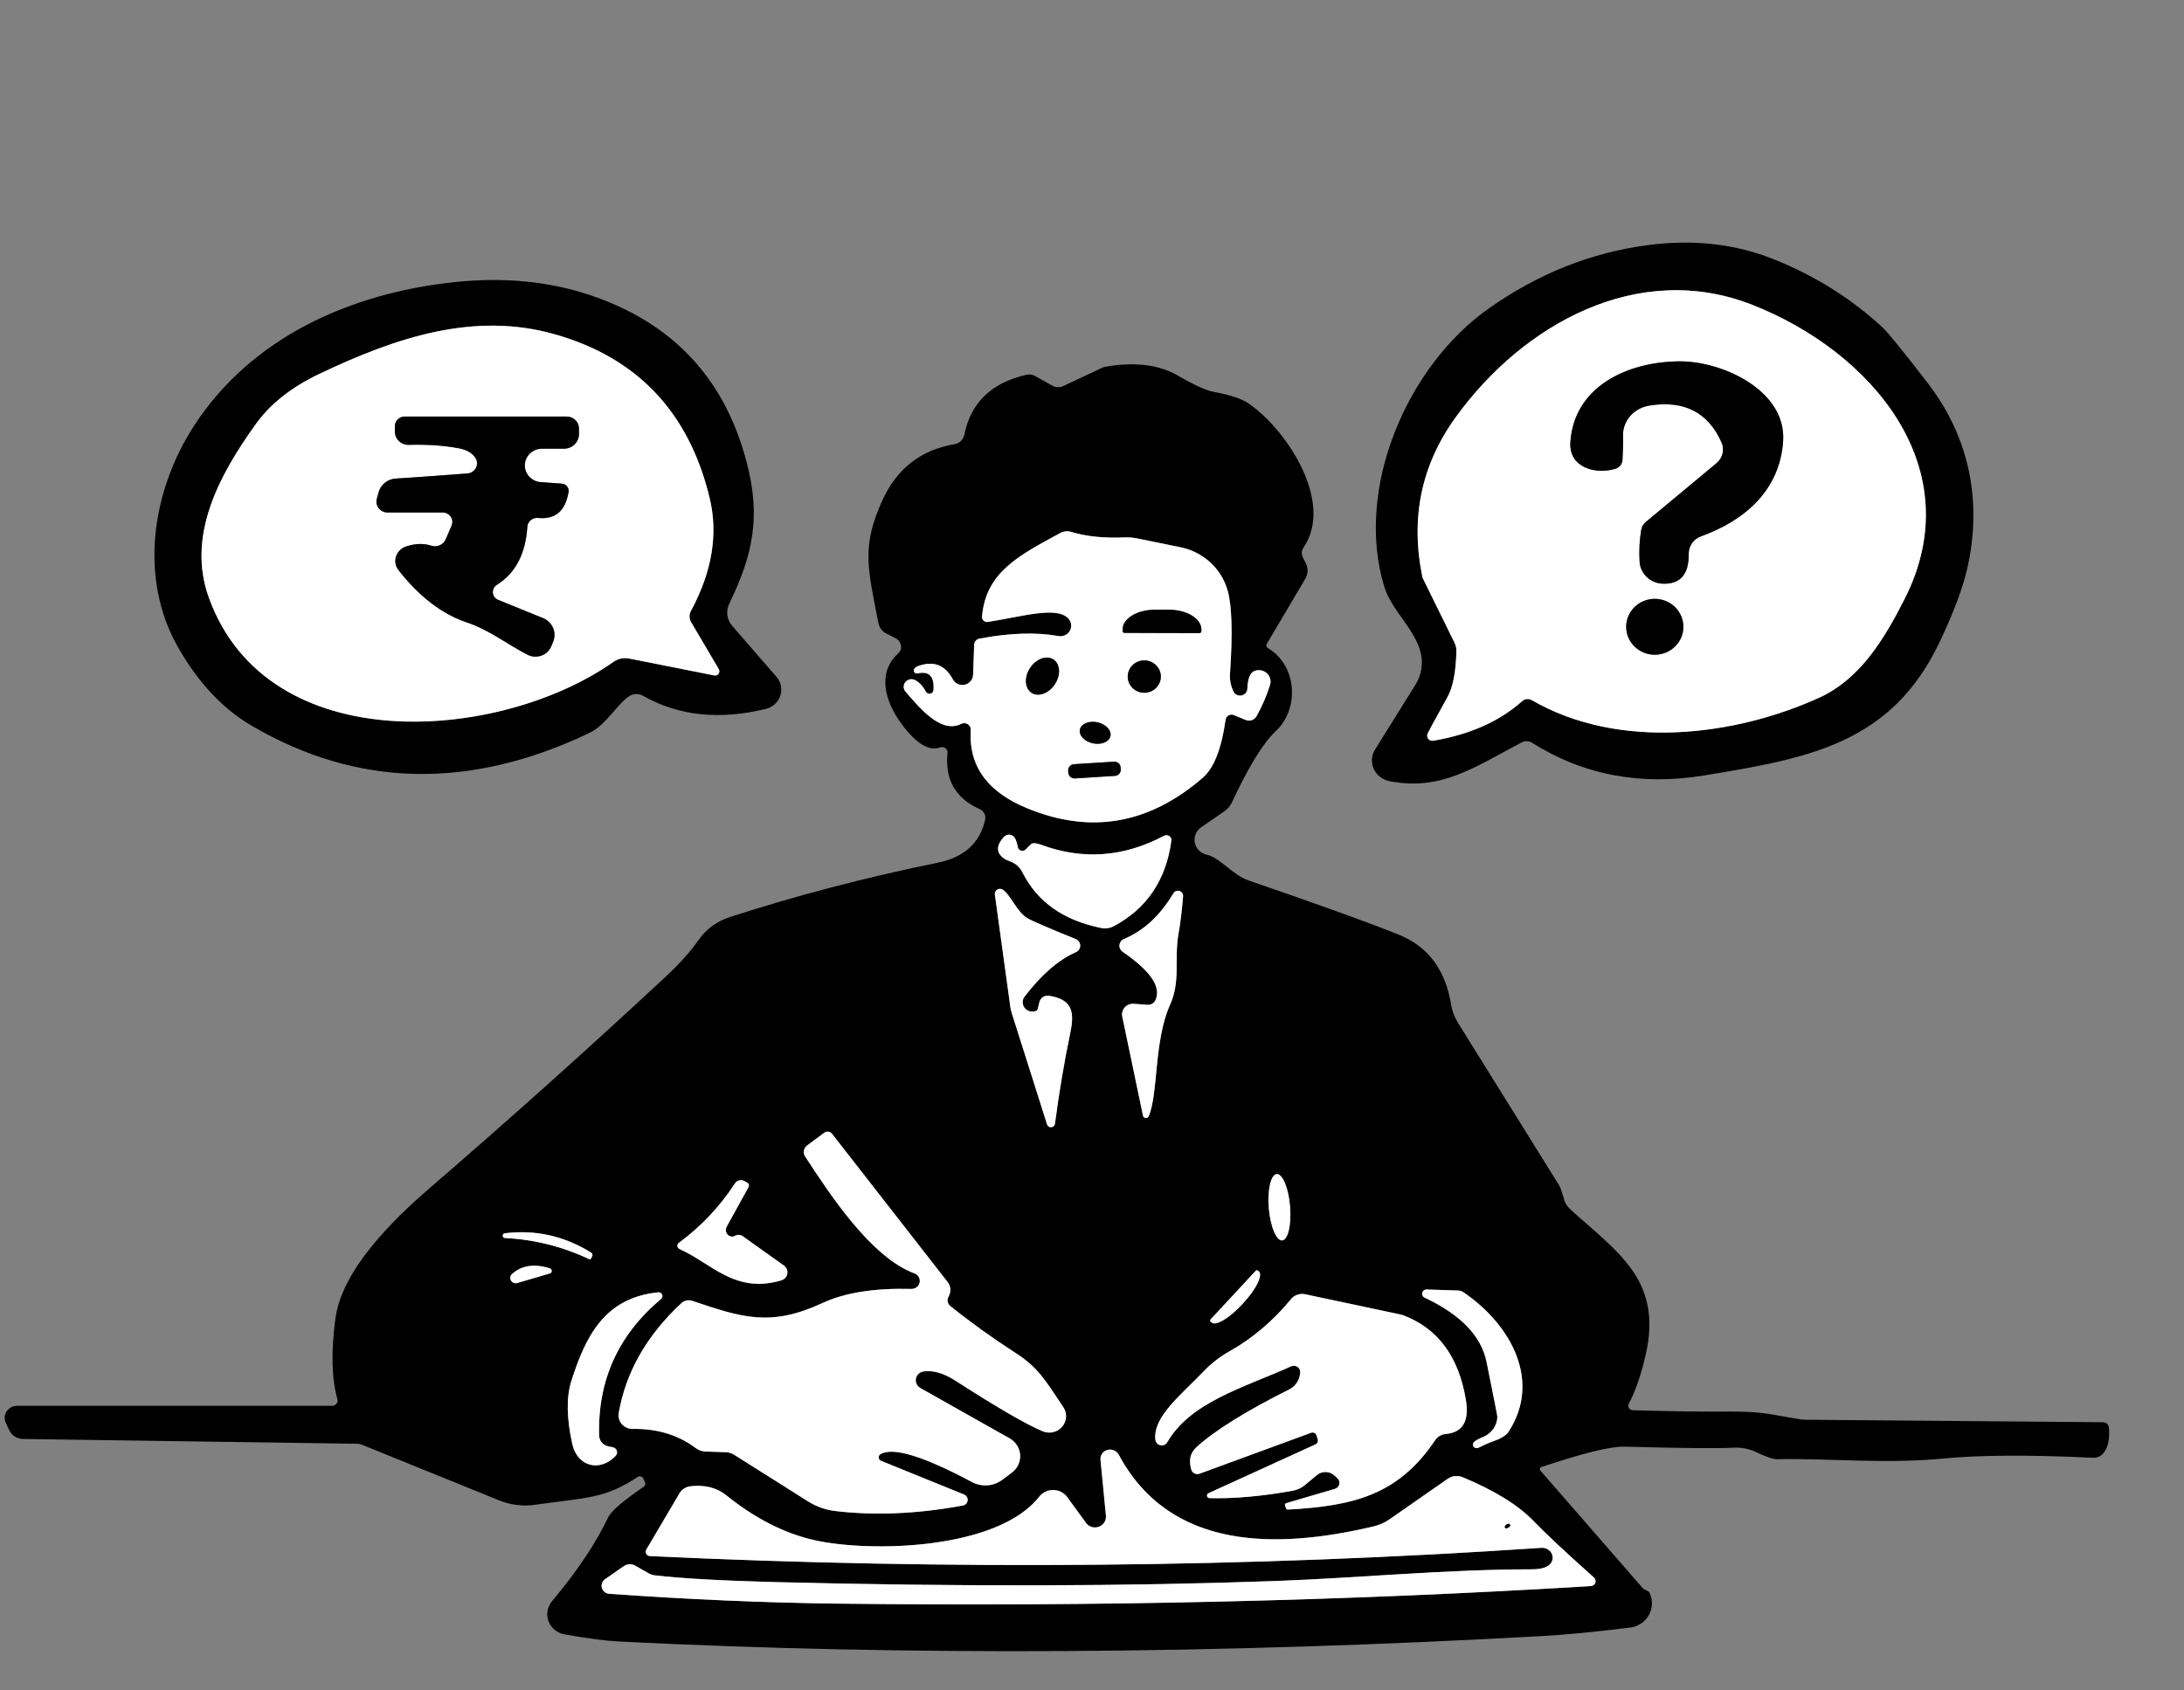 <svg width="186" height="144" viewBox="0 0 186 144" fill="none" xmlns="http://www.w3.org/2000/svg">
<rect x="0" y="0" width="186" height="144" fill="#808080" stroke="none"/>
<path d="M117.11 63.842L120.542 58.338C121.054 57.523 121.217 56.543 120.996 55.611C120.503 53.567 118.51 52.006 117.889 49.972C115.354 41.615 119.822 31.186 126.786 26.28C131 23.305 135.534 21.503 140.387 20.873C144.26 20.372 147.837 20.783 151.118 22.107C154.623 23.52 157.694 25.451 160.331 27.899C160.784 28.317 162.063 29.891 164.167 32.622C167.718 37.23 168.843 42.695 167.541 48.42C167.172 50.059 166.403 52.118 165.233 54.598C161.11 63.389 153.979 64.594 145.2 66.049C139.743 66.949 134.841 66.027 130.494 63.283C130.36 63.198 130.205 63.15 130.046 63.143C129.886 63.136 129.728 63.171 129.587 63.244C125.474 65.423 122.673 67.399 118.323 66.541C118.032 66.483 117.759 66.359 117.528 66.177C117.297 65.995 117.114 65.762 116.995 65.497C116.875 65.232 116.824 64.943 116.844 64.655C116.864 64.367 116.955 64.088 117.11 63.842ZM122.061 63.1C125.198 62.566 127.723 61.442 129.636 59.726C129.745 59.629 129.882 59.568 130.028 59.553C130.173 59.537 130.319 59.568 130.445 59.639C137.901 63.948 147.735 62.705 154.945 59.427C158.427 57.837 160.479 54.425 162.205 51.023C167.856 39.88 159.394 29.962 149.244 25.972C139.549 22.155 129.735 27.572 123.984 35.533C121.052 39.575 120.102 44.108 121.134 49.133C121.14 49.184 121.157 49.233 121.183 49.278L123.876 54.753C123.986 54.975 124.04 55.219 124.034 55.466C123.994 57.233 123.741 58.537 123.274 59.379C122.17 61.365 121.597 62.425 121.558 62.56C121.539 62.63 121.538 62.704 121.555 62.775C121.573 62.845 121.609 62.91 121.659 62.964C121.709 63.018 121.772 63.059 121.842 63.082C121.912 63.106 121.988 63.112 122.061 63.1Z" fill="black"/>
<path d="M53.57 59.312C52.525 60.025 51.617 61.75 50.217 62.425C40.018 67.302 30.411 67.093 21.396 61.799C18.957 60.366 16.879 58.145 15.163 55.138C11.819 49.278 12.894 41.846 16.553 36.227C21.436 28.748 29.81 24.96 38.776 24.025C42.918 23.594 46.748 23.967 50.266 25.143C57.295 27.501 61.737 32.25 63.592 39.389C64.814 44.063 64.124 47.254 62.102 51.437C61.955 51.741 61.901 52.08 61.946 52.414C61.992 52.747 62.135 53.061 62.359 53.316L66.126 57.654C66.318 57.872 66.448 58.135 66.506 58.417C66.563 58.699 66.546 58.991 66.455 59.265C66.364 59.54 66.203 59.787 65.986 59.984C65.77 60.181 65.506 60.321 65.219 60.391C61.254 61.355 57.762 60.979 54.744 59.264C54.564 59.163 54.358 59.114 54.15 59.123C53.943 59.131 53.742 59.197 53.57 59.312ZM61.214 56.998L58.857 52.998C58.773 52.854 58.727 52.691 58.724 52.526C58.72 52.361 58.759 52.199 58.837 52.054C60.652 48.693 61.182 45.467 60.425 42.377C58.657 35.09 54.254 30.454 47.218 28.468C40.383 26.54 33.775 28.719 27.216 31.842C24.829 32.972 23.011 34.412 21.761 36.16C18.684 40.459 15.863 45.635 17.796 50.936C22.826 64.767 42.563 63.206 52.259 56.372C52.445 56.241 52.657 56.149 52.881 56.101C53.105 56.053 53.336 56.05 53.56 56.093L60.83 57.538C60.899 57.552 60.97 57.546 61.035 57.52C61.1 57.495 61.156 57.451 61.197 57.394C61.237 57.337 61.26 57.27 61.264 57.199C61.267 57.129 61.25 57.059 61.214 56.998Z" fill="black"/>
<path d="M121.558 62.56C121.597 62.425 122.17 61.365 123.274 59.379C123.741 58.538 123.994 57.233 124.034 55.466C124.04 55.219 123.986 54.975 123.876 54.753L121.183 49.278C121.157 49.233 121.14 49.184 121.134 49.133C120.102 44.108 121.052 39.575 123.984 35.533C129.735 27.572 139.549 22.155 149.244 25.972C159.394 29.962 167.856 39.88 162.205 51.023C160.479 54.425 158.427 57.837 154.945 59.428C147.735 62.705 137.901 63.948 130.445 59.639C130.319 59.568 130.173 59.537 130.028 59.553C129.882 59.568 129.745 59.629 129.636 59.726C127.723 61.442 125.198 62.566 122.061 63.1C121.988 63.112 121.912 63.106 121.842 63.082C121.772 63.059 121.709 63.018 121.659 62.964C121.609 62.91 121.573 62.845 121.555 62.775C121.538 62.704 121.539 62.63 121.558 62.56ZM144.875 45.683C148.574 44.353 151.582 41.769 151.858 37.586C152.154 33.268 146.69 30.752 143.011 30.781C138.493 30.82 134.045 32.989 133.739 37.673C133.601 39.822 135.87 40.459 137.586 39.928C137.751 39.878 137.896 39.779 138.002 39.647C138.108 39.514 138.169 39.353 138.178 39.186C138.23 38.255 138.247 37.577 138.227 37.153C138.196 36.541 138.407 35.937 138.82 35.457C139.233 34.977 139.819 34.654 140.466 34.55C143.418 34.075 145.467 35.119 146.611 37.683C146.745 37.98 146.777 38.312 146.702 38.63C146.628 38.947 146.45 39.234 146.196 39.447L140.16 44.468C139.956 44.636 139.82 44.872 139.775 45.133C139.624 46.033 139.578 46.945 139.637 47.871C139.671 48.356 139.887 48.812 140.245 49.154C140.603 49.495 141.079 49.697 141.58 49.721C143.093 49.786 143.839 48.941 143.819 47.186C143.813 46.86 143.912 46.539 144.101 46.27C144.29 46 144.561 45.795 144.875 45.683ZM143.366 53.394C143.366 52.762 143.109 52.157 142.652 51.71C142.195 51.264 141.576 51.013 140.929 51.013C140.283 51.013 139.664 51.264 139.207 51.71C138.75 52.157 138.493 52.762 138.493 53.394C138.493 54.025 138.75 54.631 139.207 55.077C139.664 55.524 140.283 55.774 140.929 55.774C141.576 55.774 142.195 55.524 142.652 55.077C143.109 54.631 143.366 54.025 143.366 53.394Z" fill="white"/>
<path d="M60.83 57.538L53.561 56.093C53.336 56.05 53.105 56.053 52.881 56.101C52.657 56.149 52.445 56.241 52.259 56.372C42.563 63.206 22.827 64.767 17.796 50.936C15.863 45.635 18.684 40.459 21.761 36.16C23.011 34.412 24.829 32.972 27.216 31.842C33.775 28.719 40.383 26.54 47.218 28.468C54.254 30.454 58.657 35.09 60.425 42.377C61.182 45.467 60.652 48.693 58.837 52.054C58.759 52.199 58.72 52.361 58.724 52.526C58.727 52.691 58.773 52.854 58.857 52.998L61.214 56.998C61.25 57.059 61.267 57.129 61.264 57.199C61.26 57.27 61.237 57.337 61.197 57.394C61.156 57.451 61.1 57.495 61.035 57.52C60.97 57.546 60.899 57.552 60.83 57.538ZM45.818 44.121C47.291 44.269 48.159 43.53 48.422 41.904C48.436 41.821 48.432 41.735 48.41 41.654C48.388 41.572 48.349 41.495 48.295 41.429C48.241 41.363 48.174 41.308 48.097 41.269C48.02 41.23 47.936 41.206 47.85 41.201L45.995 41.066C45.629 41.026 45.292 40.852 45.051 40.579C44.81 40.307 44.684 39.955 44.698 39.595C44.712 39.235 44.864 38.893 45.125 38.639C45.386 38.384 45.736 38.235 46.104 38.222H48.037C48.375 38.222 48.698 38.091 48.937 37.858C49.175 37.625 49.309 37.309 49.309 36.979V36.507C49.309 36.236 49.199 35.976 49.003 35.784C48.807 35.593 48.541 35.485 48.264 35.485H34.465C34.243 35.485 34.03 35.571 33.872 35.725C33.715 35.879 33.627 36.087 33.627 36.304V36.757C33.627 36.91 33.658 37.061 33.718 37.202C33.779 37.342 33.867 37.469 33.979 37.575C34.09 37.682 34.222 37.765 34.367 37.819C34.511 37.874 34.666 37.9 34.82 37.895C36.405 37.85 37.832 37.949 39.101 38.194C39.726 38.309 40.179 38.566 40.462 38.965C40.554 39.09 40.609 39.237 40.623 39.391C40.637 39.544 40.609 39.699 40.542 39.838C40.475 39.977 40.371 40.097 40.24 40.184C40.11 40.271 39.959 40.322 39.801 40.333C35.922 40.622 33.887 40.767 33.696 40.767C33.347 40.789 33.014 40.922 32.749 41.147C32.484 41.371 32.3 41.674 32.226 42.01L32.088 42.502C32.052 42.639 32.048 42.782 32.078 42.92C32.107 43.059 32.168 43.188 32.257 43.3C32.345 43.412 32.459 43.502 32.589 43.564C32.718 43.626 32.861 43.659 33.005 43.659H37.7C37.836 43.658 37.969 43.69 38.088 43.752C38.208 43.814 38.309 43.904 38.385 44.014C38.46 44.123 38.506 44.249 38.519 44.381C38.532 44.513 38.512 44.645 38.46 44.767L37.967 45.933C37.87 46.161 37.689 46.344 37.458 46.446C37.228 46.548 36.965 46.561 36.724 46.483C36.066 46.271 35.346 46.296 34.564 46.56C34.365 46.628 34.185 46.741 34.039 46.89C33.893 47.038 33.785 47.219 33.724 47.415C33.663 47.612 33.651 47.82 33.69 48.021C33.727 48.223 33.814 48.412 33.943 48.574C35.724 50.843 37.667 52.327 39.772 53.027C41.656 53.654 43.165 54.868 44.93 55.774C45.108 55.866 45.303 55.92 45.504 55.934C45.704 55.948 45.905 55.921 46.095 55.855C46.284 55.789 46.457 55.685 46.603 55.55C46.749 55.415 46.864 55.252 46.942 55.071L47.1 54.685C47.181 54.497 47.223 54.294 47.223 54.09C47.224 53.886 47.183 53.683 47.103 53.494C47.024 53.305 46.907 53.133 46.759 52.989C46.611 52.844 46.435 52.73 46.242 52.651L42.425 51.1C42.301 51.049 42.193 50.966 42.114 50.86C42.035 50.754 41.986 50.629 41.974 50.498C41.962 50.367 41.986 50.236 42.045 50.118C42.103 49.999 42.194 49.899 42.306 49.827C43.898 48.831 44.766 47.18 44.91 44.873C44.916 44.765 44.945 44.66 44.994 44.563C45.044 44.466 45.113 44.38 45.198 44.31C45.282 44.239 45.381 44.187 45.488 44.154C45.594 44.122 45.707 44.111 45.818 44.121Z" fill="white"/>
<path d="M144.875 45.683C144.561 45.795 144.29 46 144.101 46.27C143.912 46.539 143.813 46.86 143.819 47.186C143.839 48.941 143.093 49.786 141.58 49.721C141.079 49.697 140.603 49.495 140.245 49.154C139.887 48.812 139.671 48.356 139.637 47.871C139.578 46.945 139.624 46.033 139.775 45.133C139.82 44.872 139.956 44.636 140.16 44.468L146.196 39.447C146.45 39.234 146.628 38.947 146.702 38.63C146.777 38.312 146.745 37.98 146.611 37.683C145.467 35.119 143.418 34.075 140.466 34.55C139.819 34.654 139.233 34.977 138.82 35.457C138.407 35.937 138.196 36.541 138.227 37.153C138.247 37.577 138.23 38.255 138.178 39.186C138.169 39.353 138.108 39.514 138.002 39.647C137.896 39.779 137.751 39.878 137.586 39.928C135.87 40.459 133.601 39.822 133.739 37.673C134.045 32.989 138.493 30.82 143.011 30.781C146.69 30.752 152.154 33.268 151.858 37.586C151.582 41.769 148.574 44.353 144.875 45.683Z" fill="black"/>
<path d="M80.073 63.669C79.12 64.009 78.028 63.35 76.798 61.693C75.309 59.688 74.747 57.326 76.414 55.736C76.578 55.582 76.677 55.453 76.71 55.35C76.763 55.164 76.75 54.966 76.672 54.788C76.595 54.611 76.459 54.466 76.286 54.377L75.477 53.962C75.302 53.873 75.15 53.745 75.034 53.59C74.918 53.434 74.84 53.255 74.806 53.066C73.889 48.343 73.366 46.56 75.132 42.656C76.361 39.932 78.413 38.325 81.286 37.837C81.492 37.803 81.682 37.709 81.832 37.566C81.982 37.423 82.084 37.238 82.125 37.037C82.677 34.299 84.442 32.597 87.421 31.928C87.546 31.898 87.676 31.891 87.803 31.91C87.93 31.928 88.052 31.97 88.161 32.034L89.621 32.854C89.763 32.934 89.923 32.978 90.087 32.983C90.25 32.988 90.412 32.954 90.558 32.883L93.901 31.311C93.973 31.279 94.05 31.257 94.128 31.244C96.647 30.801 98.728 31.061 100.372 32.025C101.726 32.815 102.729 33.268 103.38 33.384C104.8 33.647 105.8 33.985 106.378 34.396C109.653 36.68 113.628 42.801 111.014 46.647C110.933 46.761 110.883 46.895 110.871 47.035C110.859 47.175 110.885 47.317 110.945 47.447L111.221 48.015C111.319 48.218 111.364 48.441 111.354 48.666C111.343 48.891 111.278 49.111 111.162 49.307L107.887 54.849C107.853 54.91 107.843 54.981 107.859 55.047C107.876 55.114 107.918 55.171 107.976 55.206C110.491 56.69 110.669 60.401 108.667 62.261C107.049 63.755 105.293 67.543 104.889 68.411C104.734 68.702 104.51 68.95 104.238 69.134L102.295 70.473C102.085 70.618 101.922 70.82 101.826 71.054C101.73 71.287 101.706 71.543 101.756 71.79C101.806 72.037 101.929 72.264 102.108 72.445C102.288 72.625 102.517 72.75 102.768 72.806C103.913 73.056 104.948 74.531 106.339 75.004C112.513 77.124 116.791 78.669 119.171 79.64C121.63 80.642 123.1 82.618 123.58 85.567C123.671 86.115 123.869 86.642 124.162 87.119L132.763 100.941C132.822 101.037 132.871 101.137 132.911 101.24L133.167 102.03C133.244 102.406 133.441 102.75 133.729 103.014C137.783 106.686 141.62 109.047 140.15 115.428C139.756 117.137 139.279 118.519 138.72 119.573C138.69 119.63 138.676 119.694 138.678 119.759C138.68 119.823 138.699 119.886 138.732 119.942C138.765 119.997 138.812 120.044 138.869 120.077C138.925 120.11 138.99 120.129 139.055 120.132C142.297 120.228 145.102 120.267 147.469 120.247C150.24 120.228 151.079 120.566 153.446 120.922C153.544 120.935 153.64 120.941 153.732 120.941L179.1 121.154C179.227 121.153 179.35 121.2 179.443 121.284C179.536 121.368 179.593 121.483 179.603 121.607C179.689 122.577 179.534 123.303 179.14 123.785C179.033 123.916 178.896 124.02 178.74 124.089C178.584 124.158 178.413 124.189 178.242 124.18C172.857 123.923 168.606 123.945 165.489 124.247C160.538 124.729 155.793 124.209 151.345 124.305C151.01 124.312 150.405 124.106 149.53 123.688C148.948 123.411 148.3 123.284 147.646 123.322C146.272 123.393 143.165 123.364 138.326 123.235C137.181 123.203 134.831 123.782 131.273 124.97C131.243 124.981 131.216 124.999 131.194 125.021C131.172 125.044 131.156 125.071 131.147 125.101C131.138 125.13 131.137 125.161 131.143 125.19C131.15 125.22 131.164 125.247 131.185 125.269L139.884 135.265C139.936 135.328 140.004 135.378 140.081 135.409C140.305 135.512 140.433 135.592 140.466 135.65C140.617 135.949 140.692 136.279 140.687 136.612C140.682 136.945 140.595 137.271 140.435 137.565C140.275 137.858 140.046 138.109 139.766 138.297C139.487 138.486 139.165 138.606 138.829 138.648C135.81 139.02 133.246 139.265 131.135 139.38C103.426 140.916 77.288 141.067 52.722 139.833C51.578 139.775 50.029 139.573 48.077 139.226C47.77 139.172 47.483 139.041 47.245 138.846C47.006 138.651 46.824 138.398 46.716 138.112C46.608 137.827 46.579 137.519 46.631 137.219C46.683 136.919 46.814 136.637 47.011 136.402C49.129 133.883 50.723 131.502 51.795 129.26C52.051 128.72 53.061 127.849 54.823 126.648C54.886 126.605 54.931 126.542 54.951 126.469C54.971 126.397 54.964 126.32 54.931 126.252L54.784 125.944C54.764 125.903 54.735 125.866 54.699 125.837C54.663 125.807 54.62 125.786 54.575 125.774C54.529 125.762 54.48 125.76 54.433 125.768C54.386 125.775 54.34 125.793 54.3 125.819C51.509 127.669 50.02 127.563 45.522 128.19C44.514 128.329 43.486 128.202 42.543 127.823L30.875 123.091C30.712 123.021 30.534 122.985 30.352 122.985L1.966 122.58C1.717 122.577 1.474 122.505 1.264 122.372C1.055 122.239 0.888 122.05 0.782 121.828L0.496 121.221C0.422 121.064 0.389 120.891 0.401 120.718C0.412 120.545 0.469 120.378 0.564 120.232C0.659 120.086 0.791 119.966 0.946 119.883C1.101 119.8 1.276 119.756 1.453 119.756H28.291C28.363 119.755 28.433 119.739 28.497 119.708C28.561 119.676 28.617 119.632 28.66 119.576C28.703 119.521 28.732 119.458 28.745 119.39C28.758 119.322 28.755 119.253 28.735 119.187C28.241 117.439 28.186 115.149 28.567 112.315C29.119 108.189 33.4 103.968 36.625 101.182C43.346 95.386 50.033 89.394 56.687 83.206C57.851 82.126 58.791 81.076 59.508 80.054C60.142 79.153 61.056 78.48 62.112 78.136C67.8 76.292 73.718 74.743 79.866 73.49C82.108 73.034 83.453 71.816 83.9 69.837C83.941 69.655 83.917 69.464 83.831 69.297C83.744 69.13 83.602 68.997 83.427 68.922C81.375 68.003 80.464 66.409 80.694 64.141C80.703 64.064 80.691 63.987 80.66 63.916C80.629 63.845 80.58 63.783 80.518 63.736C80.456 63.689 80.382 63.658 80.305 63.646C80.227 63.634 80.147 63.642 80.073 63.669ZM78.85 58.917C78.6 58.447 78.294 58.12 77.933 57.933C77.796 57.863 77.64 57.842 77.489 57.873C77.338 57.904 77.204 57.985 77.108 58.102C77.012 58.22 76.961 58.367 76.964 58.517C76.967 58.668 77.023 58.812 77.124 58.926C78.199 60.141 80.083 62.56 81.858 61.664C81.947 61.619 82.047 61.598 82.147 61.603C82.247 61.608 82.344 61.64 82.427 61.694C82.51 61.748 82.578 61.823 82.621 61.91C82.665 61.998 82.685 62.096 82.677 62.194C82.47 65.471 84.344 67.562 87.461 68.844C92.866 71.081 97.856 70.216 102.433 66.252C103.387 65.423 104.034 63.775 104.376 61.307C104.387 61.232 104.416 61.16 104.459 61.097C104.502 61.034 104.56 60.981 104.626 60.943C104.693 60.905 104.767 60.882 104.843 60.877C104.92 60.872 104.996 60.883 105.067 60.912L106.083 61.326C106.252 61.398 106.443 61.404 106.617 61.343C106.791 61.282 106.935 61.159 107.02 60.999C107.513 60.105 107.894 59.219 108.164 58.338C108.218 58.16 108.219 57.97 108.166 57.791C108.113 57.612 108.009 57.452 107.866 57.329C107.722 57.206 107.546 57.126 107.358 57.098C107.169 57.071 106.977 57.096 106.803 57.172C106.454 57.326 106.263 57.827 106.23 58.676C106.224 58.811 106.172 58.941 106.082 59.044C105.991 59.148 105.868 59.218 105.732 59.245C105.595 59.272 105.454 59.253 105.329 59.191C105.205 59.13 105.106 59.03 105.047 58.907C104.817 58.425 104.718 57.921 104.751 57.394C104.988 53.956 104.919 51.585 104.544 50.28C104.282 49.368 103.769 48.544 103.061 47.898C102.353 47.252 101.477 46.809 100.529 46.618L96.801 45.856C96.46 45.792 96.11 45.766 95.756 45.779C94.007 45.856 92.494 45.699 91.219 45.307C91.066 45.261 90.906 45.246 90.748 45.263C90.59 45.279 90.438 45.327 90.301 45.403C86.79 47.312 83.959 48.728 83.634 52.526C83.628 52.59 83.638 52.655 83.662 52.715C83.686 52.775 83.724 52.829 83.772 52.873C83.821 52.916 83.879 52.949 83.942 52.967C84.005 52.986 84.072 52.99 84.137 52.979C87.086 52.517 89.986 51.62 90.982 52.68C91.113 52.82 91.196 52.996 91.22 53.184C91.244 53.372 91.208 53.562 91.117 53.728C91.025 53.895 90.883 54.028 90.71 54.109C90.537 54.191 90.343 54.217 90.153 54.184C88.253 53.843 86.014 53.914 83.436 54.396C83.307 54.418 83.19 54.483 83.104 54.579C83.017 54.676 82.968 54.798 82.963 54.926L82.874 57.49C82.866 57.687 82.792 57.875 82.663 58.027C82.535 58.178 82.359 58.284 82.162 58.328C81.966 58.372 81.76 58.351 81.577 58.27C81.394 58.188 81.243 58.049 81.148 57.876C80.504 56.661 79.537 56.276 78.248 56.719C77.959 56.815 77.821 56.957 77.834 57.143C77.836 57.179 77.846 57.213 77.863 57.245C77.88 57.276 77.904 57.303 77.933 57.324C77.963 57.346 77.996 57.36 78.032 57.367C78.068 57.374 78.105 57.373 78.14 57.365C79.126 57.14 79.58 57.612 79.501 58.782C79.496 58.855 79.467 58.925 79.418 58.981C79.369 59.037 79.302 59.076 79.228 59.091C79.154 59.106 79.077 59.098 79.009 59.066C78.941 59.035 78.885 58.982 78.85 58.917ZM86.691 72.179C86.593 71.704 86.474 71.399 86.336 71.264C86.279 71.21 86.211 71.167 86.137 71.14C86.062 71.112 85.983 71.1 85.903 71.103C85.824 71.107 85.746 71.127 85.675 71.161C85.603 71.195 85.54 71.243 85.488 71.302C84.798 72.073 84.834 72.703 85.597 73.192C85.616 73.204 85.633 73.214 85.646 73.22L86.09 73.403C86.522 73.577 86.873 73.9 87.076 74.31C88.338 76.835 90.591 78.419 93.832 79.061C94.177 79.124 94.532 79.069 94.838 78.907C97.666 77.404 99.306 74.971 99.76 71.611C99.769 71.535 99.757 71.459 99.725 71.39C99.693 71.321 99.642 71.262 99.578 71.219C99.514 71.177 99.439 71.152 99.362 71.148C99.284 71.144 99.207 71.16 99.139 71.196C95.7 73.021 92.205 73.275 88.654 71.958C88.227 71.803 87.947 71.787 87.816 71.909C87.651 72.057 87.5 72.205 87.362 72.353C87.312 72.405 87.249 72.443 87.18 72.463C87.11 72.482 87.037 72.483 86.967 72.466C86.898 72.448 86.835 72.411 86.787 72.361C86.738 72.31 86.705 72.248 86.691 72.179ZM84.728 76.199L86.06 85.876C86.08 85.992 86.106 86.104 86.139 86.213L89.167 95.765C89.186 95.844 89.234 95.914 89.301 95.961C89.368 96.008 89.45 96.031 89.533 96.024C89.615 96.017 89.693 95.981 89.75 95.923C89.808 95.865 89.843 95.788 89.848 95.707C90.203 93.015 90.64 90.429 91.159 87.948C91.534 86.136 91.278 85.134 89.344 84.825C89.165 84.796 88.98 84.835 88.828 84.933C88.676 85.031 88.568 85.182 88.526 85.356C88.414 85.818 88.352 86.053 88.338 86.059C88.177 86.155 87.986 86.193 87.798 86.167C87.611 86.141 87.439 86.052 87.311 85.915C87.183 85.779 87.107 85.604 87.097 85.419C87.086 85.234 87.142 85.052 87.254 84.903C88.687 83.026 90.144 81.763 91.623 81.115C91.735 81.067 91.83 80.988 91.897 80.888C91.963 80.788 91.998 80.671 91.997 80.552C91.996 80.433 91.959 80.317 91.891 80.218C91.822 80.119 91.726 80.042 91.613 79.996C89.239 79.032 87.865 78.438 87.49 78.213C86.593 77.674 86.03 76.16 85.379 75.775C85.309 75.734 85.228 75.713 85.147 75.716C85.065 75.718 84.986 75.742 84.918 75.787C84.85 75.831 84.796 75.893 84.762 75.966C84.729 76.039 84.717 76.12 84.728 76.199ZM97.344 95.042C97.356 95.093 97.384 95.14 97.424 95.174C97.464 95.209 97.514 95.231 97.568 95.236C97.621 95.241 97.675 95.23 97.721 95.204C97.768 95.178 97.805 95.138 97.827 95.091C98.656 93.172 98.261 88.691 99.642 85.606C100.559 83.572 99.997 81.751 100.352 79.64C100.529 78.631 100.664 77.538 100.756 76.363C100.768 76.263 100.744 76.163 100.688 76.079C100.632 75.994 100.549 75.932 100.451 75.901C100.353 75.87 100.248 75.874 100.153 75.91C100.057 75.947 99.978 76.015 99.928 76.102C98.803 77.992 97.403 79.286 95.726 79.987C95.621 80.03 95.529 80.101 95.461 80.191C95.393 80.28 95.351 80.386 95.339 80.497C95.327 80.608 95.346 80.721 95.393 80.822C95.44 80.924 95.514 81.012 95.608 81.076C97.981 82.702 98.915 84.074 98.409 85.192C98.352 85.321 98.254 85.43 98.13 85.503C98.006 85.575 97.862 85.608 97.718 85.596L96.555 85.51C96.411 85.499 96.267 85.522 96.134 85.575C96.001 85.628 95.883 85.71 95.788 85.816C95.694 85.922 95.625 86.047 95.589 86.183C95.552 86.319 95.549 86.461 95.578 86.599L97.344 95.042ZM82.105 127.313L75.033 124.44C74.977 124.418 74.928 124.38 74.893 124.332C74.858 124.284 74.837 124.227 74.833 124.168C74.829 124.109 74.841 124.05 74.87 123.997C74.898 123.945 74.941 123.901 74.993 123.872C76.052 123.248 78.649 124.042 82.785 126.252C83.185 126.465 83.639 126.561 84.092 126.528C84.545 126.496 84.978 126.336 85.34 126.069L86.178 125.443C86.413 125.268 86.6 125.039 86.722 124.776C86.845 124.514 86.899 124.226 86.88 123.938C86.862 123.651 86.771 123.372 86.616 123.126C86.461 122.881 86.246 122.677 85.991 122.532L78.386 118.243C78.245 118.164 78.132 118.044 78.063 117.9C77.995 117.756 77.974 117.594 78.005 117.437C78.035 117.281 78.115 117.138 78.233 117.028C78.351 116.919 78.501 116.848 78.663 116.826C79.478 116.71 80.392 116.98 81.405 117.635C84.903 119.891 87.369 121.321 88.802 121.925C89.085 122.042 89.398 122.068 89.697 121.997C89.995 121.927 90.263 121.765 90.46 121.535C90.656 121.305 90.772 121.019 90.79 120.719C90.808 120.42 90.726 120.122 90.558 119.872C88.989 117.539 88.447 116.508 86.435 115.216C84.528 113.989 82.697 112.671 80.941 111.264C80.838 111.182 80.762 111.071 80.725 110.947C80.688 110.823 80.691 110.692 80.734 110.57C80.74 110.557 80.777 110.477 80.842 110.329C80.923 110.149 80.953 109.95 80.929 109.753C80.905 109.557 80.827 109.37 80.704 109.211L70.861 96.585C70.823 96.535 70.775 96.494 70.721 96.463C70.667 96.432 70.606 96.411 70.544 96.403C70.482 96.395 70.418 96.4 70.357 96.416C70.296 96.432 70.24 96.46 70.19 96.498L68.74 97.577C68.595 97.685 68.497 97.842 68.466 98.017C68.435 98.193 68.473 98.373 68.573 98.522C70.624 101.654 74.155 107.11 77.893 108.479C78.045 108.537 78.17 108.646 78.249 108.785C78.327 108.924 78.353 109.086 78.323 109.242C78.293 109.399 78.208 109.54 78.082 109.641C77.957 109.743 77.8 109.799 77.637 109.799C74.481 109.716 71.956 110.114 70.062 110.994C65.614 113.057 63.217 112.247 58.946 110.811C58.792 110.759 58.626 110.749 58.466 110.783C58.306 110.817 58.158 110.893 58.038 111.004C55.08 113.754 53.297 116.877 52.693 120.373C52.664 120.54 52.673 120.711 52.719 120.875C52.765 121.038 52.848 121.19 52.961 121.318C53.074 121.447 53.214 121.55 53.373 121.62C53.531 121.69 53.703 121.725 53.876 121.722C55.967 121.69 57.762 122.236 59.261 123.361C59.505 123.543 59.799 123.644 60.1 123.65L61.836 123.708C62.081 123.72 62.316 123.794 62.516 123.92L68.839 127.91C69.54 128.348 70.332 128.625 71.157 128.72C74.543 129.118 78.16 128.961 82.006 128.248C82.112 128.227 82.208 128.174 82.281 128.096C82.353 128.019 82.398 127.92 82.409 127.816C82.42 127.711 82.397 127.606 82.342 127.515C82.287 127.425 82.204 127.354 82.105 127.313ZM108.73 100.015C108.49 100.034 108.285 100.35 108.159 100.893C108.033 101.436 107.996 102.162 108.058 102.911C108.12 103.66 108.274 104.371 108.487 104.888C108.701 105.404 108.955 105.683 109.195 105.665C109.435 105.646 109.641 105.33 109.767 104.787C109.893 104.244 109.929 103.518 109.867 102.769C109.805 102.02 109.651 101.309 109.438 100.792C109.224 100.276 108.97 99.996 108.73 100.015ZM63.404 100.614C63.268 100.537 63.108 100.514 62.957 100.55C62.806 100.586 62.676 100.678 62.595 100.806C61.306 102.785 59.712 104.475 57.812 105.876C57.768 105.906 57.734 105.947 57.712 105.995C57.691 106.043 57.682 106.096 57.688 106.148C57.694 106.201 57.714 106.251 57.746 106.295C57.778 106.339 57.821 106.374 57.871 106.397C60.613 107.63 62.605 110.243 66.541 109.067C66.671 109.028 66.788 108.955 66.879 108.855C66.969 108.755 67.029 108.633 67.052 108.501C67.074 108.37 67.059 108.235 67.007 108.112C66.955 107.988 66.868 107.882 66.758 107.804L63.256 105.308C63.171 105.244 63.068 105.205 62.96 105.194C62.852 105.184 62.743 105.203 62.645 105.25C62.52 105.314 62.441 105.346 62.408 105.346C62.307 105.351 62.207 105.33 62.117 105.285C62.028 105.239 61.952 105.171 61.898 105.087C61.844 105.003 61.814 104.906 61.81 104.806C61.806 104.706 61.828 104.606 61.875 104.517L63.749 101.124C63.785 101.06 63.794 100.985 63.773 100.915C63.753 100.845 63.706 100.785 63.641 100.748L63.404 100.614ZM50.345 106.705C48.057 105.285 45.604 104.736 42.987 105.057C42.936 105.064 42.889 105.09 42.856 105.129C42.823 105.168 42.807 105.218 42.81 105.269V105.279C42.812 105.326 42.833 105.372 42.867 105.405C42.902 105.439 42.948 105.459 42.997 105.462C45.509 105.584 47.919 106.191 50.227 107.283C50.24 107.288 50.255 107.289 50.267 107.286C50.28 107.282 50.29 107.274 50.296 107.264L50.424 107.042C50.458 106.987 50.468 106.921 50.454 106.858C50.439 106.796 50.4 106.741 50.345 106.705ZM46.824 108.479C46.872 108.467 46.914 108.44 46.943 108.402C46.973 108.364 46.989 108.317 46.989 108.269C46.989 108.22 46.973 108.172 46.943 108.132C46.914 108.091 46.872 108.061 46.824 108.045C45.496 107.627 44.421 107.791 43.599 108.536C43.525 108.606 43.478 108.698 43.464 108.797C43.45 108.897 43.469 108.997 43.52 109.084C43.571 109.171 43.65 109.24 43.744 109.278C43.839 109.317 43.944 109.324 44.042 109.298L46.824 108.479ZM106.95 108.247L103.094 112.402C103.082 112.414 103.072 112.429 103.066 112.445C103.06 112.461 103.057 112.478 103.058 112.495C103.059 112.512 103.064 112.529 103.071 112.545C103.079 112.56 103.09 112.574 103.104 112.585L103.193 112.662C103.276 112.736 103.409 112.755 103.583 112.718C103.758 112.682 103.97 112.59 104.208 112.449C104.446 112.307 104.706 112.119 104.971 111.894C105.237 111.669 105.504 111.413 105.757 111.139L105.925 110.956C106.433 110.406 106.855 109.819 107.097 109.324C107.339 108.83 107.382 108.467 107.217 108.315L107.128 108.238C107.103 108.217 107.07 108.206 107.037 108.208C107.004 108.209 106.973 108.224 106.95 108.247ZM125.898 123.332C126.411 123.075 126.871 122.876 127.279 122.734C127.89 122.516 128.295 122.252 128.492 121.944C131.254 117.664 128.758 112.903 124.645 110.088C124.51 109.994 124.353 109.941 124.191 109.934L121.528 109.847C121.439 109.839 121.349 109.862 121.276 109.913C121.203 109.964 121.15 110.039 121.129 110.124C121.107 110.21 121.118 110.3 121.159 110.378C121.199 110.456 121.268 110.518 121.351 110.551C124.415 111.997 126.167 113.828 126.608 116.045C127.226 119.104 127.532 120.655 127.525 120.7C127.51 121.064 127.392 121.416 127.182 121.716C126.973 122.016 126.682 122.252 126.342 122.397C125.868 122.59 125.586 122.754 125.493 122.888C125.456 122.945 125.439 123.012 125.445 123.079C125.45 123.146 125.478 123.21 125.524 123.26C125.57 123.31 125.631 123.344 125.698 123.357C125.766 123.37 125.836 123.361 125.898 123.332ZM56.056 110.088C51.509 110.551 49.882 113.78 48.649 117.674C48.221 119.049 48.254 120.839 48.747 123.043C49.181 124.932 51.085 125.423 52.426 124.026C52.483 123.969 52.522 123.898 52.541 123.82C52.56 123.743 52.557 123.662 52.533 123.586C52.508 123.51 52.464 123.442 52.404 123.389C52.343 123.336 52.269 123.299 52.19 123.284L51.825 123.216C51.603 123.173 51.403 123.057 51.258 122.889C51.112 122.721 51.031 122.51 51.026 122.291C50.894 117.594 52.653 113.712 56.303 110.647C56.356 110.603 56.393 110.544 56.409 110.477C56.425 110.411 56.419 110.341 56.391 110.278C56.364 110.216 56.316 110.163 56.256 110.129C56.195 110.095 56.125 110.081 56.056 110.088ZM109.515 128.479C109.526 128.514 109.549 128.545 109.581 128.566C109.614 128.587 109.653 128.597 109.692 128.595C115.246 128.286 119.082 127.37 122.229 122.676C122.327 122.53 122.459 122.406 122.614 122.316C122.77 122.226 122.945 122.171 123.126 122.156C124.573 122.027 125.145 121.06 124.842 119.255C124.231 115.56 122.452 113.157 119.506 112.045C119.447 112.019 119.385 112 119.319 111.987L111.152 110.252C110.93 110.206 110.7 110.22 110.488 110.293C110.275 110.367 110.088 110.496 109.949 110.667C108.41 112.537 106.648 114.027 104.662 115.139C103.871 115.586 103.153 116.145 102.532 116.797C100.628 118.802 98.162 120.681 98.399 122.648C98.41 122.76 98.458 122.867 98.536 122.951C98.614 123.035 98.717 123.093 98.831 123.115C98.944 123.138 99.062 123.124 99.167 123.076C99.273 123.029 99.359 122.949 99.415 122.85C101.407 119.438 105.787 118.262 109.959 116.392C110.046 116.352 110.143 116.335 110.239 116.344C110.335 116.353 110.427 116.386 110.505 116.441C110.584 116.496 110.646 116.571 110.685 116.657C110.724 116.743 110.739 116.838 110.728 116.932L110.718 117.038C110.688 117.316 110.588 117.582 110.428 117.813C110.268 118.043 110.053 118.231 109.801 118.358C106.106 120.209 103.472 121.848 101.9 123.274C101.368 123.756 101.22 124.395 101.457 125.192C101.478 125.262 101.514 125.326 101.561 125.382C101.609 125.437 101.667 125.483 101.733 125.515C101.798 125.548 101.87 125.567 101.943 125.571C102.016 125.575 102.089 125.564 102.157 125.539L111.665 122.05C111.71 122.033 111.757 122.026 111.805 122.029C111.852 122.031 111.899 122.043 111.942 122.064C111.984 122.085 112.022 122.114 112.052 122.15C112.083 122.185 112.106 122.227 112.119 122.272L112.227 122.609C112.252 122.692 112.246 122.782 112.21 122.861C112.174 122.941 112.11 123.005 112.03 123.043L102.926 127.197C102.879 127.217 102.841 127.253 102.817 127.298C102.793 127.343 102.786 127.394 102.796 127.444C102.807 127.493 102.834 127.538 102.874 127.57C102.914 127.602 102.963 127.62 103.015 127.621C105.126 127.672 107.493 127.46 110.117 126.985C110.485 126.916 110.828 126.756 111.113 126.522L112.158 125.655C112.366 125.482 112.631 125.389 112.904 125.395C113.176 125.4 113.438 125.503 113.638 125.684L113.894 125.915C113.966 125.979 114.02 126.06 114.05 126.151C114.079 126.242 114.084 126.339 114.063 126.432C114.042 126.525 113.996 126.611 113.93 126.681C113.864 126.751 113.78 126.803 113.687 126.831L109.545 128.045C109.504 128.059 109.471 128.086 109.45 128.12C109.43 128.154 109.425 128.193 109.436 128.228L109.515 128.479ZM135.761 134.397C133.276 132.174 131.566 130.574 130.632 129.597C129.324 128.228 127.302 126.975 124.566 125.838C124.362 125.752 124.137 125.72 123.915 125.743C123.692 125.767 123.478 125.846 123.294 125.973L118.313 129.443C117.922 129.71 117.481 129.906 117.011 130.021C108.716 131.987 99.642 132.084 95.272 123.91C95.181 123.747 95.035 123.619 94.859 123.547C94.683 123.475 94.487 123.465 94.305 123.517C94.123 123.569 93.966 123.681 93.86 123.833C93.754 123.986 93.706 124.169 93.724 124.354L94.187 129.115C94.207 129.316 94.158 129.517 94.048 129.688C93.939 129.859 93.775 129.989 93.581 130.059C93.388 130.13 93.176 130.136 92.979 130.077C92.782 130.017 92.61 129.896 92.491 129.732L90.893 127.534C90.759 127.35 90.583 127.199 90.378 127.093C90.173 126.988 89.946 126.931 89.714 126.927C89.481 126.923 89.251 126.973 89.041 127.072C88.832 127.17 88.648 127.316 88.506 127.496C84.975 132.016 74.165 132.267 69.391 131.207C66.827 130.635 64.315 129.359 61.856 127.38C61.04 126.725 60.021 126.468 58.798 126.609C58.605 126.633 58.421 126.699 58.26 126.803C58.099 126.907 57.966 127.045 57.871 127.207L55.04 132.007C55.008 132.061 54.99 132.122 54.99 132.185C54.989 132.248 55.004 132.31 55.035 132.365C55.066 132.42 55.111 132.467 55.165 132.5C55.219 132.534 55.282 132.553 55.346 132.556C81.076 133.77 106.388 133.536 131.283 131.852C131.446 131.842 131.61 131.875 131.756 131.948C131.902 132.021 132.023 132.132 132.108 132.266C132.192 132.4 132.235 132.554 132.232 132.709C132.23 132.864 132.181 133.015 132.092 133.144C131.836 133.504 131.29 133.684 130.455 133.684C123.166 133.684 115.798 134.416 108.686 134.677C95.963 135.139 81.746 135.171 66.038 134.773C61.408 134.651 57.979 134.458 55.75 134.195C55.587 134.175 55.426 134.123 55.277 134.04L54.083 133.366C53.936 133.282 53.767 133.242 53.598 133.251C53.428 133.26 53.264 133.316 53.127 133.414L51.519 134.532C51.404 134.614 51.317 134.729 51.271 134.861C51.224 134.993 51.22 135.135 51.259 135.269C51.297 135.403 51.377 135.523 51.487 135.611C51.597 135.7 51.732 135.754 51.874 135.766C58.587 136.248 65.035 136.527 71.216 136.604C93.375 136.874 114.802 136.376 135.495 135.11C135.577 135.105 135.656 135.077 135.722 135.029C135.788 134.98 135.838 134.914 135.866 134.839C135.895 134.763 135.9 134.681 135.881 134.603C135.862 134.524 135.821 134.453 135.761 134.397Z" fill="black"/>
<path d="M44.91 44.873C44.766 47.18 43.898 48.831 42.306 49.827C42.194 49.899 42.103 49.999 42.045 50.118C41.986 50.236 41.962 50.367 41.974 50.498C41.986 50.629 42.035 50.754 42.114 50.86C42.193 50.966 42.301 51.049 42.425 51.1L46.242 52.651C46.435 52.73 46.611 52.844 46.759 52.989C46.907 53.133 47.024 53.305 47.103 53.494C47.183 53.683 47.224 53.886 47.223 54.09C47.223 54.294 47.181 54.497 47.1 54.685L46.942 55.071C46.864 55.252 46.749 55.415 46.603 55.55C46.457 55.685 46.284 55.789 46.095 55.855C45.905 55.921 45.704 55.948 45.504 55.934C45.303 55.92 45.108 55.866 44.93 55.774C43.165 54.868 41.656 53.654 39.772 53.027C37.667 52.327 35.724 50.843 33.943 48.574C33.814 48.412 33.727 48.223 33.69 48.021C33.651 47.82 33.663 47.612 33.724 47.415C33.785 47.219 33.893 47.038 34.039 46.89C34.185 46.741 34.365 46.628 34.564 46.56C35.346 46.296 36.066 46.271 36.724 46.483C36.965 46.561 37.228 46.548 37.458 46.446C37.689 46.344 37.87 46.161 37.967 45.933L38.46 44.767C38.512 44.645 38.532 44.513 38.519 44.381C38.506 44.249 38.46 44.123 38.385 44.014C38.309 43.904 38.208 43.814 38.088 43.752C37.969 43.69 37.836 43.658 37.7 43.659H33.005C32.861 43.659 32.718 43.626 32.589 43.564C32.459 43.502 32.345 43.412 32.257 43.3C32.168 43.188 32.107 43.058 32.078 42.92C32.048 42.782 32.052 42.639 32.088 42.502L32.226 42.01C32.3 41.674 32.484 41.371 32.749 41.147C33.014 40.922 33.347 40.789 33.696 40.767C33.887 40.767 35.922 40.622 39.801 40.333C39.959 40.322 40.11 40.271 40.24 40.184C40.371 40.097 40.475 39.977 40.542 39.838C40.609 39.699 40.637 39.544 40.623 39.391C40.609 39.237 40.554 39.09 40.462 38.965C40.179 38.566 39.726 38.309 39.101 38.193C37.832 37.949 36.405 37.85 34.82 37.895C34.666 37.9 34.511 37.874 34.367 37.819C34.222 37.765 34.09 37.682 33.979 37.575C33.867 37.469 33.779 37.342 33.718 37.202C33.658 37.061 33.627 36.91 33.627 36.757V36.304C33.627 36.087 33.715 35.879 33.872 35.725C34.03 35.571 34.243 35.485 34.465 35.485H48.264C48.541 35.485 48.807 35.593 49.003 35.784C49.199 35.976 49.309 36.236 49.309 36.507V36.979C49.309 37.309 49.175 37.625 48.937 37.858C48.698 38.091 48.375 38.222 48.037 38.222H46.104C45.736 38.235 45.386 38.384 45.125 38.639C44.864 38.893 44.712 39.235 44.698 39.595C44.684 39.955 44.81 40.307 45.051 40.579C45.292 40.852 45.629 41.026 45.995 41.066L47.85 41.201C47.936 41.206 48.02 41.23 48.097 41.269C48.174 41.308 48.241 41.363 48.295 41.429C48.349 41.495 48.388 41.572 48.41 41.654C48.432 41.735 48.436 41.821 48.422 41.904C48.159 43.53 47.291 44.269 45.818 44.121C45.707 44.111 45.594 44.122 45.488 44.154C45.381 44.187 45.282 44.239 45.198 44.31C45.113 44.38 45.044 44.466 44.994 44.563C44.945 44.66 44.916 44.765 44.91 44.873Z" fill="black"/>
<path d="M78.85 58.917C78.885 58.982 78.941 59.035 79.009 59.066C79.077 59.098 79.154 59.106 79.228 59.091C79.302 59.076 79.369 59.037 79.418 58.981C79.467 58.925 79.496 58.855 79.501 58.782C79.58 57.612 79.126 57.14 78.14 57.365C78.105 57.373 78.068 57.374 78.032 57.367C77.996 57.36 77.963 57.346 77.933 57.324C77.904 57.303 77.88 57.276 77.863 57.245C77.846 57.213 77.836 57.179 77.834 57.143C77.821 56.957 77.959 56.815 78.248 56.719C79.537 56.276 80.504 56.661 81.148 57.876C81.243 58.049 81.394 58.188 81.577 58.27C81.76 58.351 81.966 58.372 82.162 58.328C82.359 58.284 82.535 58.178 82.663 58.027C82.792 57.875 82.866 57.687 82.874 57.49L82.963 54.926C82.968 54.798 83.017 54.676 83.104 54.579C83.19 54.483 83.307 54.418 83.436 54.396C86.014 53.914 88.253 53.843 90.153 54.184C90.343 54.217 90.537 54.191 90.71 54.109C90.883 54.028 91.025 53.895 91.117 53.728C91.208 53.562 91.244 53.372 91.22 53.184C91.196 52.996 91.113 52.82 90.982 52.68C89.986 51.62 87.086 52.517 84.137 52.979C84.072 52.99 84.005 52.986 83.942 52.967C83.879 52.949 83.821 52.916 83.772 52.873C83.724 52.829 83.686 52.775 83.662 52.715C83.638 52.655 83.628 52.59 83.634 52.526C83.959 48.728 86.79 47.312 90.301 45.403C90.438 45.327 90.59 45.279 90.748 45.263C90.906 45.246 91.066 45.261 91.219 45.307C92.494 45.699 94.007 45.856 95.756 45.779C96.11 45.766 96.46 45.792 96.801 45.856L100.529 46.618C101.477 46.809 102.353 47.252 103.061 47.898C103.769 48.544 104.282 49.368 104.544 50.28C104.919 51.585 104.988 53.956 104.751 57.394C104.718 57.921 104.817 58.425 105.047 58.907C105.106 59.03 105.205 59.13 105.329 59.191C105.454 59.253 105.595 59.272 105.732 59.245C105.868 59.218 105.991 59.148 106.082 59.044C106.172 58.941 106.224 58.811 106.23 58.676C106.263 57.827 106.454 57.326 106.803 57.172C106.977 57.096 107.169 57.071 107.358 57.098C107.546 57.126 107.722 57.206 107.866 57.329C108.009 57.452 108.113 57.612 108.166 57.791C108.219 57.97 108.218 58.16 108.164 58.338C107.894 59.219 107.513 60.105 107.02 60.999C106.935 61.159 106.791 61.282 106.617 61.343C106.443 61.404 106.252 61.398 106.083 61.326L105.067 60.912C104.996 60.883 104.92 60.872 104.843 60.877C104.767 60.882 104.693 60.905 104.626 60.943C104.56 60.981 104.502 61.034 104.459 61.097C104.416 61.16 104.387 61.232 104.376 61.307C104.034 63.775 103.387 65.423 102.433 66.252C97.856 70.216 92.866 71.081 87.461 68.844C84.344 67.562 82.47 65.471 82.677 62.194C82.685 62.096 82.665 61.998 82.621 61.91C82.578 61.823 82.51 61.748 82.427 61.694C82.344 61.64 82.247 61.608 82.147 61.603C82.047 61.598 81.947 61.619 81.858 61.664C80.083 62.56 78.199 60.141 77.124 58.926C77.023 58.812 76.967 58.668 76.964 58.517C76.961 58.367 77.012 58.22 77.108 58.103C77.204 57.985 77.338 57.904 77.489 57.873C77.64 57.842 77.797 57.863 77.933 57.934C78.294 58.12 78.6 58.447 78.85 58.917ZM95.775 53.914L102.147 53.933C102.192 53.933 102.234 53.916 102.266 53.885C102.297 53.855 102.315 53.813 102.315 53.77V53.625C102.316 53.404 102.246 53.185 102.107 52.981C101.968 52.776 101.764 52.591 101.507 52.434C101.249 52.277 100.943 52.153 100.606 52.068C100.269 51.983 99.908 51.939 99.543 51.938H98.379C97.646 51.937 96.943 52.112 96.423 52.425C95.904 52.737 95.611 53.162 95.608 53.606V53.75C95.608 53.794 95.625 53.835 95.657 53.866C95.688 53.897 95.731 53.914 95.775 53.914ZM89.682 56.156C89.539 56.071 89.374 56.024 89.198 56.018C89.021 56.012 88.835 56.046 88.65 56.12C88.466 56.194 88.287 56.304 88.123 56.447C87.959 56.589 87.814 56.759 87.696 56.948C87.458 57.33 87.344 57.765 87.379 58.156C87.413 58.548 87.595 58.864 87.883 59.036C88.026 59.121 88.19 59.168 88.367 59.174C88.544 59.18 88.73 59.146 88.914 59.072C89.099 58.999 89.278 58.888 89.442 58.746C89.605 58.603 89.75 58.433 89.868 58.244C90.107 57.862 90.221 57.428 90.186 57.036C90.151 56.645 89.97 56.328 89.682 56.156ZM98.863 57.635C98.863 57.269 98.714 56.919 98.45 56.66C98.185 56.402 97.826 56.256 97.452 56.256C97.078 56.256 96.719 56.402 96.455 56.66C96.19 56.919 96.042 57.269 96.042 57.635C96.042 58 96.19 58.351 96.455 58.609C96.719 58.868 97.078 59.013 97.452 59.013C97.826 59.013 98.185 58.868 98.45 58.609C98.714 58.351 98.863 58 98.863 57.635ZM91.972 62.137C91.944 62.254 91.951 62.378 91.991 62.5C92.031 62.623 92.104 62.743 92.205 62.853C92.306 62.962 92.434 63.06 92.581 63.14C92.728 63.22 92.892 63.28 93.062 63.318C93.233 63.356 93.407 63.37 93.575 63.36C93.743 63.35 93.902 63.316 94.041 63.26C94.181 63.204 94.3 63.127 94.39 63.033C94.481 62.939 94.541 62.831 94.569 62.713C94.596 62.596 94.589 62.472 94.549 62.35C94.509 62.227 94.436 62.107 94.335 61.998C94.234 61.888 94.106 61.79 93.959 61.71C93.812 61.631 93.648 61.57 93.478 61.532C93.307 61.494 93.133 61.48 92.965 61.49C92.797 61.5 92.639 61.534 92.499 61.59C92.359 61.646 92.24 61.723 92.15 61.817C92.059 61.911 91.999 62.02 91.972 62.137ZM95.44 65.368C95.435 65.3 95.417 65.234 95.386 65.172C95.355 65.111 95.312 65.056 95.26 65.011C95.207 64.966 95.146 64.931 95.08 64.909C95.013 64.887 94.943 64.878 94.874 64.883L91.468 65.098C91.398 65.102 91.33 65.12 91.267 65.15C91.204 65.18 91.148 65.222 91.102 65.274C91.056 65.325 91.021 65.385 90.998 65.45C90.976 65.514 90.966 65.583 90.971 65.651L90.982 65.824C90.987 65.892 91.005 65.959 91.036 66.02C91.067 66.082 91.11 66.136 91.162 66.181C91.215 66.227 91.276 66.261 91.342 66.283C91.409 66.305 91.478 66.314 91.548 66.31L94.954 66.094C95.024 66.09 95.092 66.072 95.155 66.042C95.217 66.012 95.273 65.97 95.32 65.919C95.366 65.867 95.401 65.808 95.424 65.743C95.446 65.678 95.456 65.61 95.451 65.542L95.44 65.368Z" fill="white"/>
<path d="M140.929 55.774C142.275 55.774 143.366 54.709 143.366 53.394C143.366 52.079 142.275 51.013 140.929 51.013C139.584 51.013 138.493 52.079 138.493 53.394C138.493 54.709 139.584 55.774 140.929 55.774Z" fill="black"/>
<path d="M95.775 53.914C95.731 53.914 95.688 53.897 95.657 53.866C95.625 53.835 95.608 53.794 95.608 53.75V53.606C95.611 53.162 95.904 52.737 96.423 52.425C96.943 52.112 97.646 51.937 98.379 51.938H99.543C99.908 51.939 100.269 51.983 100.606 52.068C100.943 52.153 101.249 52.277 101.507 52.434C101.764 52.591 101.968 52.776 102.107 52.981C102.246 53.185 102.316 53.404 102.315 53.625V53.77C102.315 53.813 102.297 53.855 102.266 53.885C102.234 53.916 102.192 53.933 102.147 53.933L95.775 53.914Z" fill="black"/>
<path d="M89.868 58.244C90.365 57.449 90.281 56.514 89.682 56.156C89.082 55.799 88.193 56.153 87.696 56.948C87.2 57.743 87.283 58.678 87.883 59.036C88.483 59.394 89.372 59.039 89.868 58.244Z" fill="black"/>
<path d="M97.452 59.013C98.231 59.013 98.863 58.396 98.863 57.635C98.863 56.873 98.231 56.256 97.452 56.256C96.673 56.256 96.042 56.873 96.042 57.635C96.042 58.396 96.673 59.013 97.452 59.013Z" fill="black"/>
<path d="M93.478 61.532C92.761 61.373 92.086 61.644 91.972 62.137C91.857 62.63 92.345 63.159 93.062 63.318C93.78 63.477 94.454 63.206 94.569 62.713C94.683 62.22 94.195 61.691 93.478 61.532Z" fill="black"/>
<path d="M94.874 64.883L91.468 65.098C91.174 65.116 90.952 65.364 90.971 65.651L90.982 65.824C91.001 66.111 91.255 66.328 91.548 66.31L94.954 66.094C95.247 66.076 95.47 65.828 95.451 65.542L95.439 65.368C95.421 65.082 95.167 64.864 94.874 64.883Z" fill="black"/>
<path d="M87.362 72.353C87.5 72.205 87.651 72.057 87.816 71.909C87.947 71.787 88.227 71.803 88.654 71.958C92.205 73.275 95.7 73.021 99.139 71.196C99.207 71.16 99.284 71.144 99.362 71.148C99.439 71.152 99.514 71.177 99.578 71.219C99.642 71.262 99.693 71.321 99.725 71.39C99.757 71.459 99.769 71.535 99.76 71.611C99.306 74.971 97.666 77.404 94.838 78.907C94.532 79.069 94.177 79.124 93.832 79.061C90.591 78.419 88.338 76.835 87.076 74.31C86.873 73.9 86.522 73.577 86.09 73.403L85.646 73.22C85.633 73.214 85.616 73.204 85.597 73.192C84.834 72.703 84.798 72.073 85.488 71.302C85.54 71.243 85.603 71.195 85.675 71.161C85.746 71.127 85.824 71.107 85.904 71.103C85.983 71.1 86.062 71.112 86.137 71.14C86.211 71.167 86.279 71.21 86.336 71.264C86.474 71.399 86.593 71.704 86.691 72.179C86.705 72.248 86.738 72.31 86.787 72.361C86.835 72.411 86.898 72.448 86.967 72.466C87.037 72.483 87.11 72.482 87.18 72.463C87.249 72.443 87.312 72.405 87.362 72.353Z" fill="white"/>
<path d="M85.379 75.775C86.031 76.16 86.593 77.674 87.49 78.213C87.865 78.438 89.239 79.032 91.613 79.996C91.726 80.042 91.822 80.119 91.891 80.218C91.959 80.317 91.996 80.433 91.997 80.552C91.998 80.671 91.963 80.788 91.897 80.888C91.83 80.988 91.735 81.067 91.623 81.115C90.144 81.763 88.687 83.026 87.254 84.903C87.142 85.052 87.086 85.234 87.097 85.419C87.107 85.604 87.183 85.779 87.311 85.915C87.439 86.052 87.611 86.141 87.798 86.167C87.986 86.193 88.177 86.155 88.338 86.059C88.352 86.053 88.414 85.818 88.526 85.356C88.568 85.182 88.676 85.031 88.828 84.933C88.98 84.835 89.165 84.796 89.344 84.825C91.278 85.134 91.534 86.136 91.159 87.948C90.64 90.429 90.203 93.015 89.848 95.707C89.843 95.788 89.808 95.865 89.75 95.923C89.693 95.981 89.615 96.017 89.533 96.024C89.45 96.031 89.368 96.008 89.301 95.961C89.234 95.914 89.186 95.844 89.167 95.765L86.139 86.213C86.106 86.104 86.08 85.992 86.06 85.876L84.728 76.199C84.717 76.12 84.729 76.039 84.762 75.966C84.796 75.893 84.85 75.831 84.918 75.787C84.986 75.742 85.065 75.718 85.147 75.716C85.228 75.713 85.309 75.734 85.379 75.775Z" fill="white"/>
<path d="M97.344 95.042L95.578 86.599C95.549 86.461 95.552 86.319 95.589 86.183C95.625 86.047 95.694 85.922 95.788 85.816C95.883 85.71 96.001 85.628 96.135 85.575C96.267 85.522 96.411 85.499 96.555 85.51L97.719 85.596C97.862 85.608 98.007 85.575 98.13 85.502C98.254 85.43 98.352 85.321 98.409 85.192C98.915 84.073 97.981 82.702 95.608 81.076C95.514 81.012 95.44 80.924 95.393 80.822C95.346 80.721 95.327 80.608 95.339 80.497C95.351 80.386 95.393 80.28 95.461 80.191C95.529 80.101 95.621 80.03 95.726 79.987C97.403 79.286 98.803 77.992 99.928 76.102C99.978 76.015 100.057 75.947 100.153 75.91C100.248 75.874 100.354 75.87 100.451 75.901C100.549 75.932 100.632 75.994 100.688 76.079C100.744 76.163 100.768 76.263 100.756 76.363C100.664 77.538 100.53 78.631 100.352 79.64C99.997 81.751 100.559 83.572 99.642 85.606C98.261 88.691 98.656 93.172 97.827 95.091C97.805 95.138 97.768 95.178 97.721 95.204C97.675 95.23 97.621 95.241 97.568 95.236C97.514 95.231 97.464 95.209 97.424 95.174C97.384 95.14 97.356 95.093 97.344 95.042Z" fill="white"/>
<path d="M82.105 127.313C82.204 127.354 82.287 127.425 82.342 127.515C82.397 127.606 82.42 127.711 82.409 127.816C82.398 127.92 82.353 128.019 82.281 128.096C82.208 128.174 82.112 128.227 82.006 128.248C78.16 128.961 74.543 129.118 71.157 128.72C70.332 128.625 69.54 128.348 68.839 127.91L62.516 123.92C62.316 123.794 62.081 123.72 61.836 123.708L60.1 123.65C59.799 123.644 59.505 123.543 59.261 123.361C57.762 122.236 55.967 121.69 53.876 121.722C53.703 121.725 53.531 121.69 53.373 121.62C53.214 121.55 53.074 121.447 52.961 121.318C52.848 121.19 52.765 121.038 52.719 120.875C52.673 120.711 52.664 120.54 52.693 120.373C53.297 116.877 55.08 113.754 58.038 111.004C58.158 110.893 58.306 110.817 58.466 110.783C58.626 110.749 58.792 110.759 58.946 110.811C63.217 112.247 65.613 113.057 70.062 110.994C71.956 110.114 74.481 109.716 77.637 109.799C77.8 109.799 77.957 109.743 78.082 109.641C78.208 109.54 78.293 109.399 78.323 109.242C78.353 109.086 78.327 108.924 78.249 108.785C78.17 108.646 78.045 108.537 77.893 108.479C74.155 107.11 70.624 101.654 68.573 98.522C68.473 98.373 68.435 98.193 68.466 98.017C68.497 97.842 68.595 97.685 68.74 97.577L70.19 96.498C70.24 96.46 70.296 96.432 70.357 96.416C70.418 96.4 70.482 96.395 70.544 96.403C70.606 96.411 70.667 96.432 70.721 96.463C70.775 96.494 70.823 96.535 70.861 96.585L80.704 109.211C80.827 109.37 80.905 109.557 80.929 109.753C80.953 109.95 80.923 110.149 80.842 110.329C80.777 110.477 80.74 110.557 80.734 110.57C80.691 110.692 80.688 110.823 80.725 110.947C80.762 111.071 80.838 111.182 80.941 111.264C82.697 112.671 84.528 113.989 86.435 115.216C88.447 116.508 88.989 117.539 90.558 119.872C90.726 120.122 90.808 120.42 90.79 120.719C90.772 121.019 90.656 121.305 90.46 121.535C90.263 121.765 89.995 121.927 89.697 121.997C89.398 122.068 89.085 122.042 88.802 121.925C87.369 121.321 84.903 119.891 81.405 117.635C80.392 116.98 79.478 116.71 78.663 116.826C78.501 116.848 78.351 116.919 78.233 117.028C78.115 117.138 78.035 117.281 78.005 117.437C77.974 117.594 77.995 117.756 78.063 117.9C78.132 118.044 78.245 118.164 78.386 118.243L85.991 122.532C86.246 122.677 86.461 122.881 86.616 123.126C86.771 123.372 86.862 123.65 86.88 123.938C86.899 124.226 86.845 124.514 86.722 124.776C86.6 125.039 86.413 125.268 86.178 125.443L85.34 126.069C84.978 126.336 84.545 126.496 84.092 126.528C83.639 126.561 83.185 126.465 82.785 126.252C78.649 124.042 76.052 123.248 74.993 123.872C74.941 123.901 74.898 123.945 74.87 123.997C74.841 124.05 74.829 124.109 74.833 124.168C74.837 124.227 74.858 124.284 74.893 124.332C74.928 124.38 74.977 124.418 75.033 124.44L82.105 127.313Z" fill="white"/>
<path d="M109.867 102.769C109.739 101.209 109.23 99.976 108.73 100.015C108.23 100.055 107.93 101.351 108.058 102.911C108.187 104.471 108.696 105.704 109.195 105.665C109.695 105.625 109.996 104.329 109.867 102.769Z" fill="white"/>
<path d="M63.404 100.614L63.641 100.748C63.706 100.785 63.753 100.845 63.773 100.915C63.794 100.985 63.785 101.06 63.749 101.124L61.875 104.517C61.828 104.606 61.806 104.706 61.81 104.806C61.814 104.906 61.844 105.003 61.898 105.087C61.952 105.171 62.028 105.239 62.117 105.285C62.207 105.33 62.307 105.351 62.408 105.346C62.441 105.346 62.52 105.314 62.645 105.25C62.743 105.203 62.852 105.184 62.96 105.194C63.068 105.205 63.171 105.244 63.256 105.308L66.758 107.804C66.868 107.882 66.955 107.988 67.007 108.112C67.059 108.235 67.074 108.37 67.052 108.501C67.029 108.633 66.969 108.755 66.879 108.855C66.788 108.955 66.671 109.028 66.541 109.067C62.605 110.243 60.613 107.63 57.871 106.397C57.821 106.374 57.778 106.339 57.746 106.295C57.714 106.251 57.694 106.201 57.688 106.148C57.682 106.096 57.691 106.043 57.712 105.995C57.734 105.947 57.768 105.906 57.812 105.876C59.712 104.475 61.306 102.785 62.595 100.806C62.676 100.678 62.806 100.586 62.957 100.55C63.108 100.514 63.268 100.537 63.404 100.614Z" fill="white"/>
<path d="M50.345 106.705C50.4 106.741 50.439 106.796 50.454 106.858C50.468 106.921 50.458 106.987 50.424 107.042L50.296 107.264C50.29 107.274 50.28 107.282 50.267 107.286C50.255 107.289 50.24 107.288 50.227 107.283C47.919 106.191 45.509 105.584 42.997 105.462C42.948 105.459 42.902 105.439 42.867 105.405C42.833 105.372 42.812 105.326 42.81 105.279V105.269C42.807 105.218 42.823 105.168 42.856 105.129C42.889 105.09 42.936 105.064 42.987 105.057C45.604 104.736 48.057 105.285 50.345 106.705Z" fill="white"/>
<path d="M46.824 108.479L44.042 109.298C43.944 109.324 43.839 109.317 43.744 109.278C43.65 109.24 43.571 109.172 43.52 109.085C43.469 108.998 43.45 108.897 43.464 108.797C43.478 108.698 43.525 108.607 43.599 108.537C44.421 107.791 45.496 107.627 46.824 108.045C46.872 108.061 46.914 108.091 46.943 108.132C46.973 108.172 46.989 108.22 46.989 108.269C46.989 108.317 46.973 108.364 46.943 108.402C46.914 108.44 46.872 108.467 46.824 108.479Z" fill="white"/>
<path d="M106.95 108.247C106.973 108.224 107.004 108.209 107.037 108.208C107.07 108.206 107.103 108.217 107.128 108.238L107.217 108.315C107.382 108.467 107.339 108.83 107.097 109.324C106.855 109.819 106.433 110.406 105.925 110.956L105.757 111.139C105.504 111.413 105.237 111.669 104.971 111.894C104.706 112.119 104.446 112.307 104.208 112.449C103.97 112.59 103.758 112.682 103.583 112.718C103.409 112.755 103.276 112.736 103.193 112.662L103.104 112.585C103.09 112.574 103.079 112.56 103.071 112.545C103.064 112.529 103.059 112.512 103.058 112.495C103.057 112.478 103.06 112.461 103.066 112.445C103.072 112.429 103.082 112.414 103.094 112.402L106.95 108.247Z" fill="white"/>
<path d="M125.493 122.888C125.586 122.754 125.868 122.59 126.342 122.397C126.682 122.252 126.973 122.016 127.182 121.716C127.392 121.416 127.51 121.064 127.525 120.7C127.532 120.655 127.226 119.104 126.608 116.045C126.167 113.828 124.415 111.997 121.351 110.551C121.268 110.518 121.199 110.456 121.159 110.378C121.118 110.3 121.107 110.21 121.129 110.124C121.15 110.039 121.203 109.964 121.276 109.913C121.349 109.862 121.439 109.839 121.528 109.847L124.192 109.934C124.353 109.941 124.511 109.994 124.645 110.088C128.758 112.903 131.254 117.664 128.492 121.944C128.295 122.252 127.89 122.516 127.279 122.734C126.871 122.876 126.411 123.075 125.898 123.332C125.836 123.361 125.766 123.37 125.698 123.357C125.631 123.344 125.57 123.31 125.524 123.26C125.478 123.21 125.45 123.146 125.445 123.079C125.439 123.012 125.456 122.945 125.493 122.888Z" fill="white"/>
<path d="M56.056 110.088C56.125 110.081 56.195 110.095 56.256 110.129C56.316 110.164 56.364 110.216 56.391 110.279C56.419 110.341 56.425 110.411 56.409 110.477C56.393 110.544 56.356 110.603 56.303 110.647C52.653 113.712 50.894 117.594 51.026 122.291C51.031 122.51 51.112 122.721 51.258 122.889C51.403 123.057 51.603 123.173 51.825 123.216L52.19 123.284C52.269 123.299 52.343 123.336 52.404 123.389C52.464 123.442 52.508 123.51 52.533 123.586C52.557 123.662 52.56 123.743 52.541 123.82C52.522 123.898 52.483 123.969 52.426 124.026C51.085 125.423 49.181 124.932 48.747 123.043C48.254 120.839 48.221 119.049 48.649 117.674C49.882 113.78 51.509 110.551 56.056 110.088Z" fill="white"/>
<path d="M109.545 128.045L113.687 126.831C113.78 126.802 113.864 126.751 113.93 126.681C113.996 126.611 114.042 126.525 114.063 126.432C114.084 126.339 114.079 126.242 114.05 126.151C114.02 126.06 113.966 125.979 113.894 125.915L113.638 125.684C113.438 125.503 113.176 125.4 112.904 125.395C112.631 125.389 112.366 125.482 112.158 125.655L111.113 126.522C110.828 126.756 110.485 126.916 110.117 126.985C107.493 127.46 105.126 127.672 103.015 127.621C102.963 127.62 102.914 127.602 102.874 127.57C102.834 127.538 102.807 127.493 102.796 127.444C102.786 127.394 102.793 127.343 102.817 127.298C102.841 127.253 102.879 127.217 102.926 127.197L112.03 123.043C112.11 123.005 112.174 122.941 112.21 122.861C112.246 122.782 112.252 122.692 112.227 122.609L112.119 122.272C112.106 122.227 112.083 122.185 112.053 122.15C112.022 122.114 111.984 122.084 111.942 122.064C111.899 122.043 111.852 122.031 111.805 122.029C111.757 122.026 111.71 122.033 111.665 122.05L102.157 125.539C102.089 125.564 102.016 125.575 101.943 125.571C101.87 125.567 101.798 125.548 101.733 125.515C101.667 125.483 101.609 125.437 101.561 125.382C101.514 125.326 101.478 125.262 101.457 125.192C101.22 124.395 101.368 123.756 101.9 123.274C103.472 121.848 106.106 120.209 109.801 118.358C110.053 118.231 110.268 118.043 110.428 117.813C110.588 117.582 110.688 117.316 110.718 117.038L110.728 116.932C110.739 116.838 110.724 116.743 110.685 116.657C110.646 116.571 110.584 116.496 110.505 116.441C110.427 116.386 110.335 116.353 110.239 116.344C110.143 116.335 110.046 116.352 109.959 116.392C105.787 118.262 101.407 119.438 99.415 122.85C99.359 122.949 99.273 123.029 99.167 123.076C99.062 123.124 98.944 123.138 98.831 123.115C98.717 123.092 98.614 123.035 98.536 122.951C98.458 122.867 98.41 122.76 98.399 122.647C98.162 120.681 100.628 118.802 102.532 116.797C103.153 116.145 103.871 115.586 104.662 115.139C106.648 114.027 108.41 112.537 109.949 110.667C110.088 110.496 110.275 110.367 110.488 110.293C110.7 110.22 110.93 110.206 111.152 110.252L119.319 111.987C119.385 112 119.447 112.019 119.506 112.045C122.452 113.157 124.231 115.56 124.842 119.255C125.145 121.06 124.573 122.027 123.126 122.156C122.945 122.171 122.77 122.226 122.614 122.316C122.459 122.406 122.327 122.53 122.229 122.676C119.082 127.37 115.246 128.286 109.692 128.595C109.653 128.597 109.614 128.587 109.581 128.566C109.549 128.545 109.526 128.514 109.515 128.479L109.436 128.228C109.425 128.193 109.43 128.154 109.45 128.12C109.471 128.086 109.504 128.059 109.545 128.045Z" fill="white"/>
<path d="M135.495 135.11C114.802 136.376 93.375 136.874 71.216 136.604C65.035 136.527 58.588 136.248 51.874 135.766C51.732 135.754 51.597 135.7 51.487 135.611C51.377 135.523 51.297 135.403 51.259 135.269C51.22 135.135 51.224 134.993 51.271 134.861C51.317 134.729 51.404 134.614 51.519 134.532L53.127 133.414C53.264 133.316 53.428 133.26 53.598 133.251C53.767 133.242 53.936 133.282 54.083 133.366L55.277 134.04C55.426 134.123 55.587 134.175 55.75 134.195C57.979 134.458 61.408 134.651 66.038 134.773C81.746 135.171 95.963 135.139 108.686 134.677C115.798 134.416 123.166 133.684 130.455 133.684C131.29 133.684 131.836 133.504 132.092 133.144C132.181 133.015 132.23 132.864 132.232 132.709C132.235 132.554 132.192 132.4 132.108 132.266C132.023 132.132 131.902 132.021 131.756 131.948C131.61 131.875 131.446 131.842 131.283 131.852C106.388 133.536 81.076 133.77 55.346 132.556C55.282 132.553 55.219 132.534 55.165 132.5C55.111 132.467 55.066 132.42 55.035 132.365C55.004 132.31 54.989 132.248 54.99 132.185C54.99 132.122 55.008 132.061 55.04 132.007L57.871 127.207C57.966 127.045 58.099 126.907 58.26 126.803C58.421 126.699 58.605 126.633 58.798 126.609C60.021 126.468 61.04 126.725 61.856 127.38C64.315 129.359 66.827 130.635 69.391 131.207C74.165 132.267 84.975 132.016 88.506 127.496C88.648 127.316 88.832 127.17 89.042 127.072C89.251 126.973 89.481 126.923 89.714 126.927C89.946 126.931 90.173 126.988 90.378 127.093C90.583 127.199 90.759 127.35 90.893 127.534L92.491 129.732C92.611 129.896 92.782 130.017 92.979 130.077C93.176 130.136 93.388 130.13 93.581 130.059C93.775 129.989 93.939 129.859 94.048 129.688C94.158 129.517 94.207 129.316 94.187 129.115L93.724 124.354C93.706 124.169 93.754 123.986 93.86 123.833C93.966 123.681 94.123 123.569 94.305 123.517C94.487 123.465 94.683 123.475 94.859 123.547C95.036 123.619 95.181 123.747 95.272 123.91C99.642 132.084 108.716 131.987 117.011 130.021C117.481 129.906 117.922 129.71 118.313 129.443L123.294 125.973C123.478 125.846 123.692 125.767 123.915 125.743C124.137 125.72 124.362 125.752 124.566 125.838C127.302 126.975 129.324 128.228 130.632 129.597C131.566 130.574 133.276 132.174 135.761 134.397C135.821 134.453 135.862 134.524 135.881 134.603C135.9 134.681 135.895 134.763 135.867 134.839C135.838 134.914 135.788 134.98 135.722 135.029C135.656 135.077 135.577 135.105 135.495 135.11ZM128.314 130.185C128.466 130.134 128.561 130.072 128.6 130.002C128.612 129.979 128.617 129.954 128.614 129.93C128.612 129.905 128.602 129.881 128.587 129.861C128.572 129.841 128.551 129.825 128.527 129.816C128.504 129.807 128.478 129.805 128.452 129.809C128.275 129.848 128.176 129.931 128.157 130.06C128.154 130.079 128.156 130.1 128.163 130.118C128.171 130.137 128.183 130.153 128.199 130.166C128.215 130.179 128.234 130.187 128.254 130.19C128.274 130.194 128.295 130.192 128.314 130.185Z" fill="white"/>
<path d="M128.157 130.06C128.176 129.931 128.275 129.848 128.452 129.809C128.478 129.805 128.504 129.807 128.527 129.816C128.551 129.825 128.572 129.841 128.587 129.861C128.602 129.881 128.612 129.905 128.614 129.929C128.617 129.954 128.612 129.979 128.6 130.002C128.561 130.072 128.466 130.133 128.314 130.185C128.295 130.192 128.274 130.194 128.254 130.19C128.234 130.187 128.215 130.179 128.199 130.166C128.183 130.153 128.171 130.137 128.163 130.118C128.156 130.1 128.154 130.079 128.157 130.06Z" fill="black"/>
</svg>
